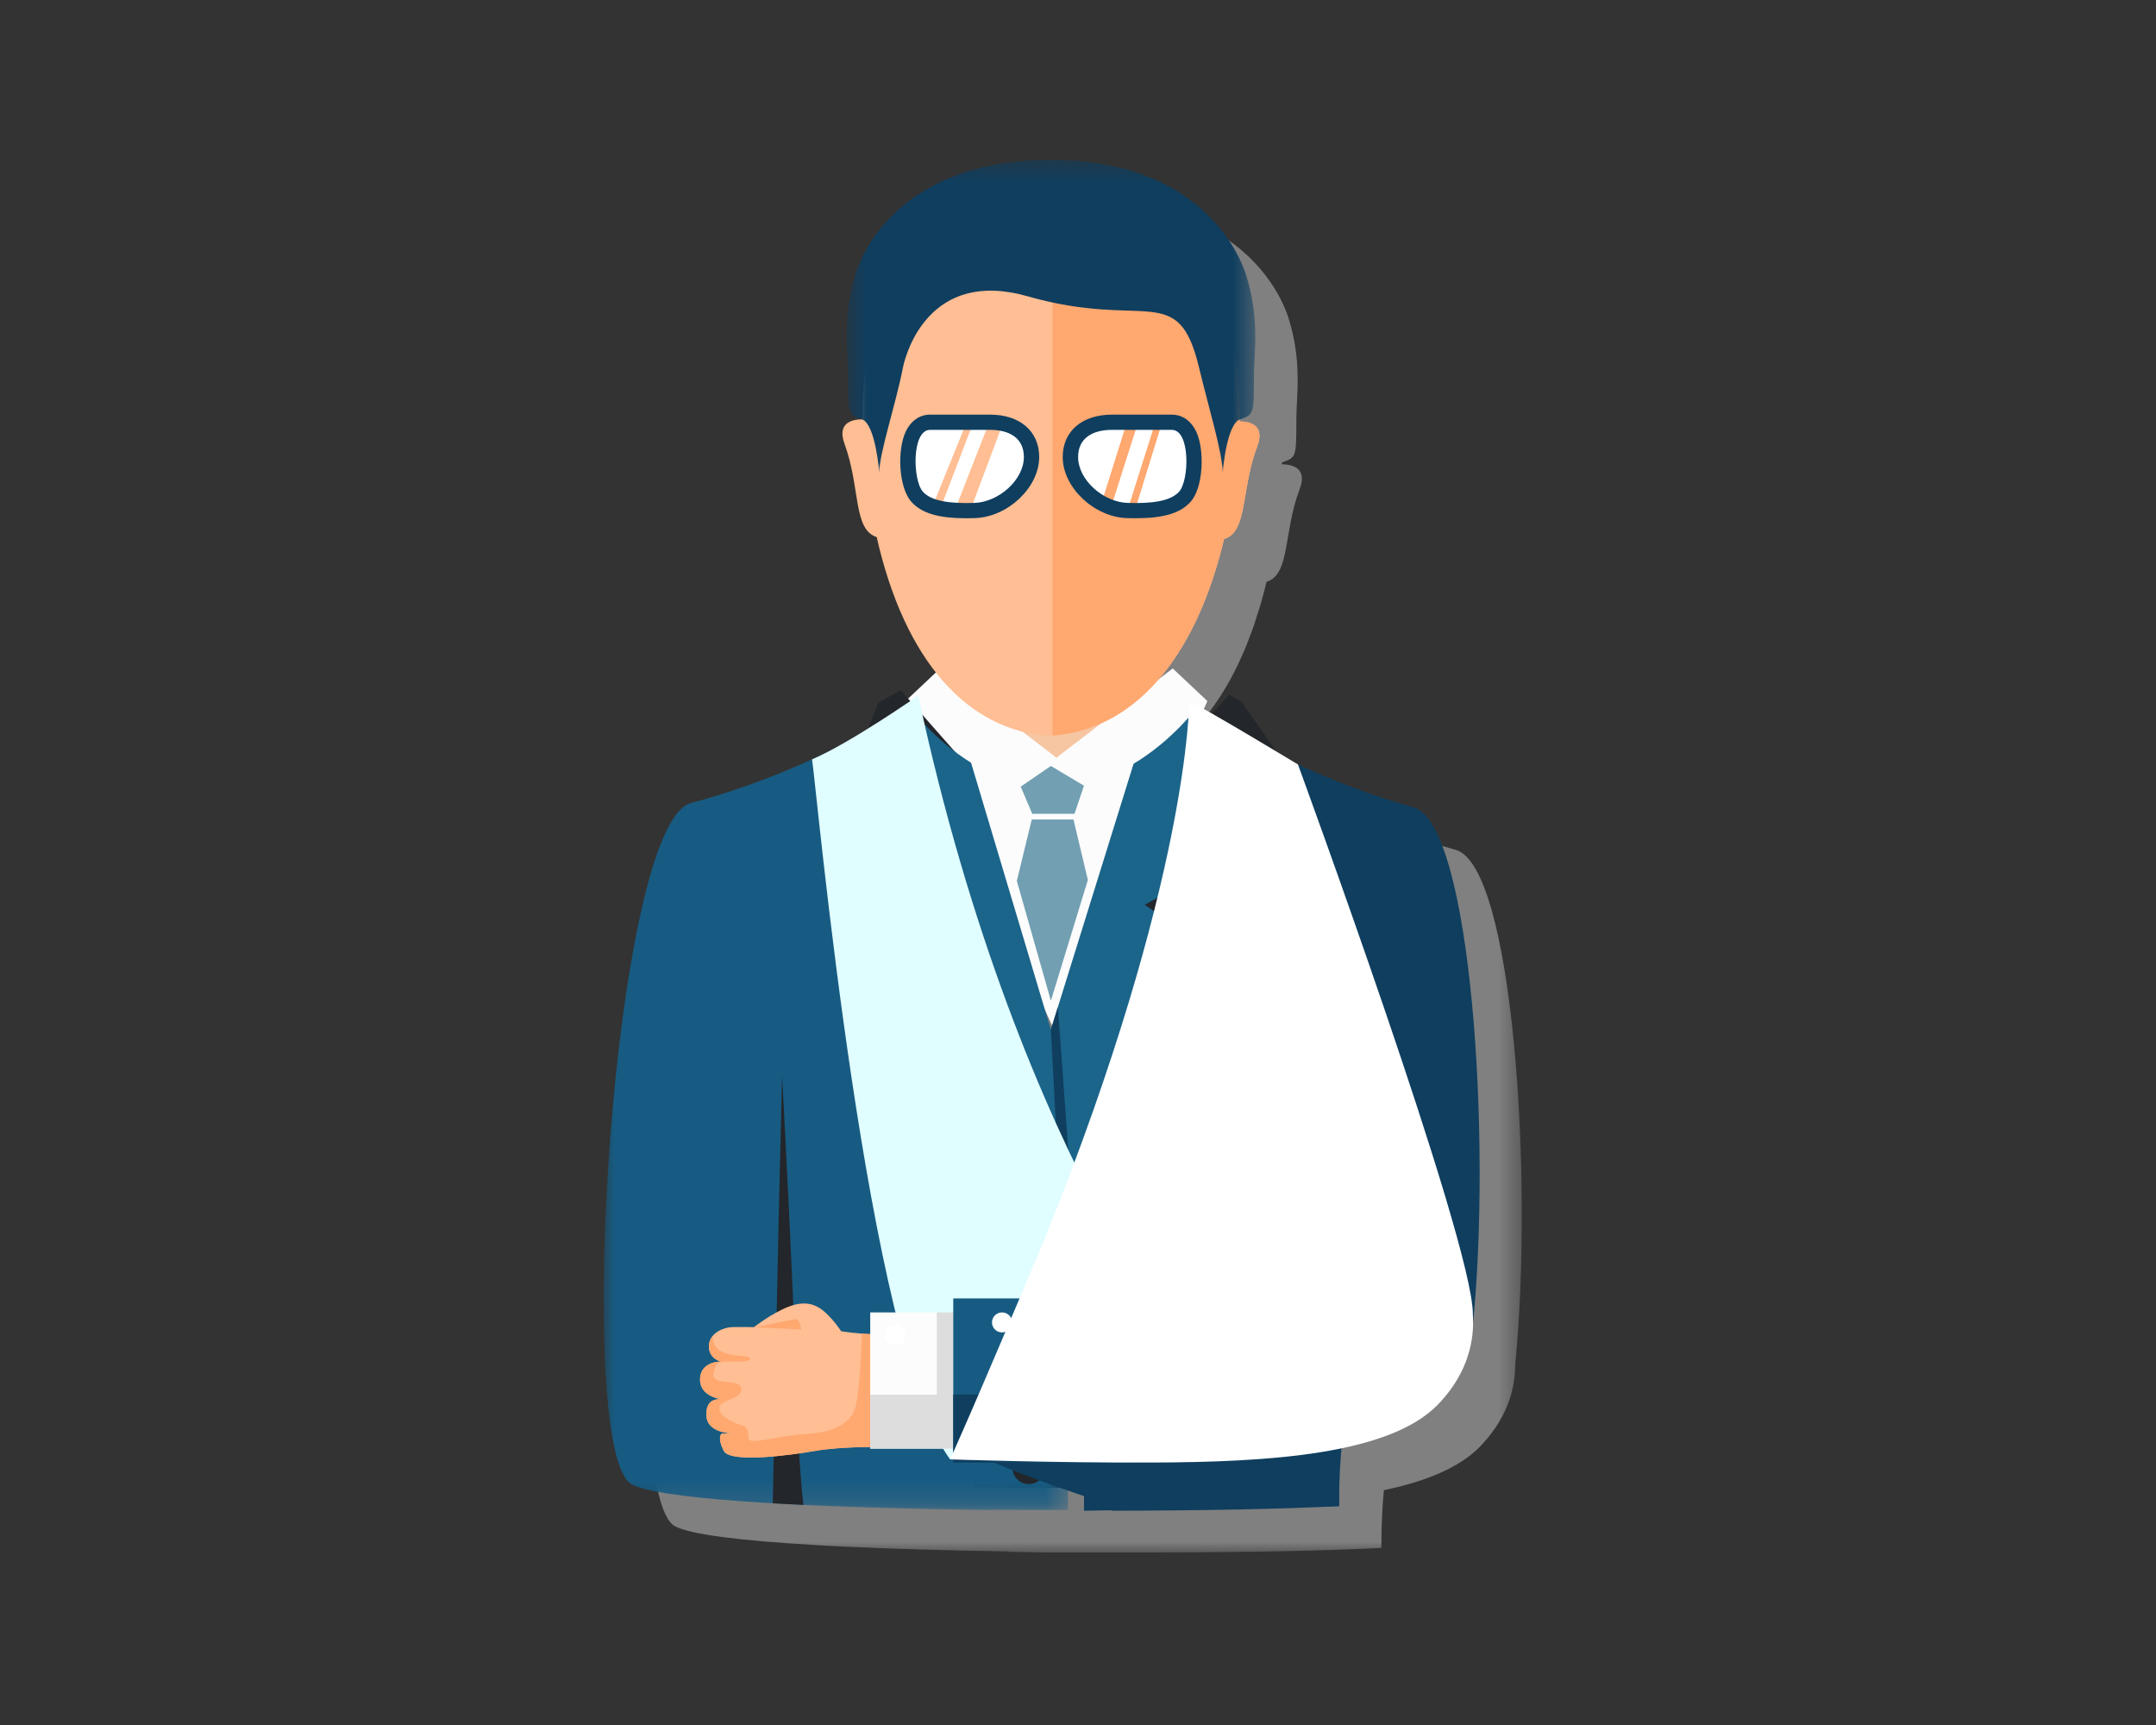 <?xml version="1.0" encoding="UTF-8"?>
<svg width="100px" height="80px" viewBox="0 0 100 80" version="1.1" xmlns="http://www.w3.org/2000/svg" xmlns:xlink="http://www.w3.org/1999/xlink">
    <rect x="0" y="0" width="100" height="80" fill="#333333" stroke="none"/>
    <title>Permanent Disability</title>
    <defs>
        <polygon id="path-1" points="7.22380677e-05 0.412 40.584 0.412 40.584 63 7.22380677e-05 63"></polygon>
        <polygon id="path-3" points="0.584 0.411 19.534 0.411 19.534 14.945 0.584 14.945"></polygon>
        <polygon id="path-5" points="0 0.361 21.556 0.361 21.556 36.803 0 36.803"></polygon>
        <polygon id="path-7" points="0 65 42.584 65 42.584 0.411 0 0.411"></polygon>
    </defs>
    <g id="Page-1" stroke="none" stroke-width="1" fill="none" fill-rule="evenodd">
        <g id="New-Claim-1-1_ChooseEvent" transform="translate(-993, -308)">
            <g id="Actions" transform="translate(233, 298)">
                <g id="Action-5" transform="translate(727, 0)">
                    <g id="Permanent-Disability" transform="translate(33, 10)">
                        <rect id="Rectangle" x="0" y="0" width="100" height="80"></rect>
                        <g id="Illustration" transform="translate(28, 7)">
                            <g id="Group-3" transform="translate(2, 2)">
                                <mask id="mask-2" fill="white">
                                    <use xlink:href="#path-1"></use>
                                </mask>
                                <g id="Clip-2"></g>
                                <path d="M37.52,30.414 C35.621,29.885 33.803,29.182 32.138,28.41 C31.825,28.22 27.788,25.781 27.128,25.501 L25.894,24.259 C25.982,24.153 26.07,24.048 26.154,23.936 C26.162,23.924 26.169,23.913 26.175,23.903 C26.327,23.699 26.474,23.488 26.616,23.268 C26.632,23.244 26.646,23.221 26.659,23.198 C26.794,22.985 26.923,22.768 27.052,22.539 C27.071,22.499 27.093,22.454 27.116,22.413 C27.229,22.197 27.345,21.98 27.454,21.747 C27.483,21.685 27.511,21.616 27.542,21.55 C27.638,21.337 27.735,21.124 27.825,20.897 C27.866,20.802 27.899,20.698 27.938,20.599 C28.016,20.397 28.094,20.196 28.167,19.985 C28.212,19.847 28.254,19.704 28.299,19.563 C28.358,19.381 28.418,19.202 28.473,19.013 C28.569,18.679 28.661,18.335 28.745,17.982 C29.85,17.649 29.518,15.695 30.277,13.696 C30.66,12.699 29.939,12.54 29.459,12.532 C29.461,12.505 29.459,12.484 29.459,12.459 C29.469,12.453 29.477,12.439 29.488,12.435 C30.131,12.216 30.125,12.174 30.127,10.427 C30.131,9.356 30.408,7.76 29.752,5.713 C29.338,4.419 27.31,0.412 20.724,0.412 C14.123,0.412 12.126,4.307 11.706,5.585 C11.036,7.636 11.318,9.35 11.32,10.427 C11.323,12.174 11.316,12.216 11.96,12.435 L11.962,12.437 C11.484,12.445 10.8,12.608 11.163,13.586 C11.899,15.59 11.546,17.543 12.649,17.891 C13.264,20.606 14.244,22.754 15.505,24.298 L14.572,25.237 C14.555,25.249 12.028,27.009 10.244,27.912 C8.358,28.809 6.247,29.628 4.043,30.215 C0.437,31.173 -1.426,60.312 1.306,61.782 C2.005,62.16 4.322,62.452 7.836,62.655 L7.836,62.657 L8.231,62.679 C8.438,62.69 8.649,62.7 8.863,62.712 L9.254,62.733 L9.254,62.731 C11.423,62.834 13.953,62.907 16.79,62.952 L16.796,62.969 L18.454,63 L22.255,63 L22.261,63 L22.872,63 L23.879,63 L23.879,62.998 C27.911,62.991 31.378,62.923 34.071,62.789 C34.071,61.724 34.116,60.847 34.188,60.109 C36.105,59.708 37.69,59.076 38.655,58.079 C40.135,56.547 40.281,55.013 40.279,54.287 C41.136,45.596 40.178,31.152 37.52,30.414" id="Fill-1" fill="#808080" mask="url(#mask-2)"></path>
                            </g>
                            <polygon id="Fill-4" fill="#F6C5A2" points="17 24.914 17.786 24 25.414 24 26 25.468 21.677 29"></polygon>
                            <polygon id="Fill-5" fill="#FCFCFC" points="26.394 24 21.001 28.14 15.606 24 14 25.513 15.143 28.129 20.997 41 21.001 40.813 21.003 41 26.859 28.129 28 25.513"></polygon>
                            <polygon id="Fill-6" fill="#23262B" points="13.768 25 12.736 25.596 10 32.471 11.884 40.223 17.229 61.969 18.909 62 23.381 62 24.401 62 34 31.85 29.58 25.542 29.359 25.411 29.019 25.216 25.201 29.394 21.999 41.331 20.277 41.375 16.703 28.329"></polygon>
                            <g id="Group-61">
                                <path d="M25.096,34.964 L29.355,32.583 L28.472,26.476 C28.116,26.252 27.791,26.029 27.516,25.808 C27.516,25.808 26.402,27.329 24.578,28.421 L20.741,40.753 L17.04,28.373 C15.241,27.262 14.155,25.73 14.155,25.73 C13.875,25.951 13.543,26.174 13.173,26.395 L12.224,32.486 L16.451,34.912 L13.551,36.837 L20.812,49.989 C20.902,49.991 21.087,49.989 21.232,49.989 L27.975,36.918 L25.096,34.964 Z" id="Fill-7" fill="#1B648A"></path>
                                <polygon id="Fill-9" fill="#729FB2" points="20.742 28.523 19.343 29.483 19.878 30.741 21.837 30.741 22.278 29.438"></polygon>
                                <polygon id="Fill-11" fill="#729FB2" points="19.855 31.005 19.163 33.853 20.742 39.413 22.458 33.809 21.79 31.005"></polygon>
                                <path d="M12.663,17.908 C13.962,23.637 16.861,26.876 20.666,27.13 C24.474,26.921 27.41,23.712 28.776,17.997 C29.884,17.666 29.552,15.709 30.31,13.707 C30.695,12.708 29.972,12.549 29.491,12.543 C29.63,5.498 25.84,2.926 20.807,2.761 C15.768,2.867 11.951,5.399 12.004,12.447 C11.523,12.448 10.808,12.6 11.175,13.596 C11.912,15.605 11.56,17.557 12.663,17.908" id="Fill-13" fill="#FFBE93"></path>
                                <path d="M29.492,12.543 C29.629,5.502 25.845,2.929 20.814,2.761 L20.814,27.114 C24.551,26.83 27.426,23.636 28.777,17.997 C29.883,17.665 29.551,15.709 30.311,13.708 C30.694,12.708 29.973,12.549 29.492,12.543" id="Fill-15" fill="#FFA870"></path>
                                <g id="Group-19" transform="translate(10.688, 0)">
                                    <mask id="mask-4" fill="white">
                                        <use xlink:href="#path-3"></use>
                                    </mask>
                                    <g id="Clip-18"></g>
                                    <path d="M10.06,0.41 C3.45,0.41 1.453,4.309 1.032,5.589 C0.36,7.642 0.643,9.357 0.645,10.435 C0.647,12.184 0.642,12.229 1.287,12.446 C1.932,12.665 2.094,14.945 2.094,14.945 C2.094,14.001 2.84,11.841 3.192,10.048 C3.329,9.357 4.429,5.443 8.978,6.742 C14.452,8.307 15.955,5.99 16.927,10.048 C17.349,11.823 18.023,14.001 18.023,14.945 C18.023,14.945 18.187,12.665 18.832,12.446 C19.476,12.229 19.47,12.184 19.472,10.435 C19.476,9.363 19.755,7.766 19.096,5.717 C18.682,4.422 16.651,0.41 10.06,0.41" id="Fill-17" fill="#0F3E5F" mask="url(#mask-4)"></path>
                                </g>
                                <path d="M14.142,14.138 C14.142,14.138 13.988,12.63 15.371,12.63 C16.755,12.63 16.773,12.731 16.773,12.731 L15.295,16.375 L15.645,16.511 L17.13,12.63 L17.832,12.715 L16.345,16.511 L17.064,16.511 L18.481,12.731 C18.481,12.731 19.679,13.138 19.644,13.884 C19.609,14.629 19.097,16.579 17.748,16.715 C16.396,16.85 14.672,16.713 14.416,15.916 C14.158,15.121 14.091,14.735 14.142,14.138" id="Fill-20" fill="#FFFFFF"></path>
                                <path d="M27.257,14.138 C27.257,14.138 27.411,12.63 26.027,12.63 L25.855,12.74 L24.712,16.438 L24.36,16.463 L25.572,12.63 L24.772,12.63 L23.57,16.407 L23.082,16.36 L24.221,12.731 C24.221,12.731 21.643,12.696 21.755,13.884 C21.825,14.627 22.304,16.579 23.653,16.715 C22.134,16.562 26.69,16.833 26.983,15.916 C27.241,15.121 27.308,14.735 27.257,14.138" id="Fill-22" fill="#FFFFFF"></path>
                                <path d="M26.69,15.803 C26.291,16.247 25.419,16.36 24.296,16.323 C23.176,16.286 22.005,15.259 22.005,14.196 C22.005,13.306 22.689,12.936 23.572,12.936 L26.352,12.936 C27.214,12.936 27.165,15.272 26.69,15.803 M27.495,13.043 C27.261,12.527 26.846,12.23 26.352,12.23 L23.572,12.23 C22.187,12.23 21.291,13.002 21.291,14.196 C21.291,15.602 22.74,16.978 24.272,17.029 C24.413,17.033 24.546,17.034 24.679,17.034 C25.965,17.034 26.75,16.8 27.222,16.273 C27.816,15.61 27.878,13.89 27.495,13.043" id="Fill-24" fill="#0F3E5F"></path>
                                <path d="M15.14,12.935 L17.921,12.935 C18.805,12.935 19.489,13.305 19.489,14.195 C19.489,15.26 18.318,16.287 17.196,16.324 C16.074,16.359 15.199,16.248 14.804,15.802 C14.329,15.271 14.28,12.935 15.14,12.935 M14.272,16.272 C14.743,16.801 15.527,17.035 16.813,17.035 C16.946,17.035 17.079,17.033 17.22,17.028 C18.754,16.977 20.2,15.601 20.2,14.195 C20.2,13.001 19.305,12.229 17.921,12.229 L15.14,12.229 C14.648,12.229 14.231,12.526 13.997,13.044 C13.614,13.891 13.676,15.609 14.272,16.272" id="Fill-26" fill="#0F3E5F"></path>
                                <g id="Group-30" transform="translate(0, 26.226)">
                                    <mask id="mask-6" fill="white">
                                        <use xlink:href="#path-5"></use>
                                    </mask>
                                    <g id="Clip-29"></g>
                                    <path d="M21.531,27.716 C21.476,26.747 20.743,25.642 20.743,25.642 L11.772,10.388 L14.885,8.81 L10.941,6.423 L12.839,0.361 C10.415,1.761 7.329,3.143 4.047,4.017 C0.437,4.977 -1.427,34.143 1.307,35.616 C2.495,36.256 8.318,36.655 16.81,36.787 L16.81,36.789 L16.896,36.789 C17.219,36.793 17.538,36.799 17.868,36.803 L17.866,36.793 L21.531,36.803 C21.531,36.803 21.587,28.687 21.531,27.716" id="Fill-28" fill="#175B82" mask="url(#mask-6)"></path>
                                </g>
                                <path d="M37.562,30.443 C34.275,29.526 31.212,28.099 28.808,26.668 L30.633,32.758 L26.665,35.1 L29.763,36.717 L21.234,51.206 C21.234,51.206 22.26,52.976 22.279,54.32 C22.299,55.663 22.279,63.062 22.279,63.062 L23.577,63.042 L23.571,63.062 C27.752,63.058 31.337,62.988 34.108,62.85 C34.108,57.746 35.074,56.759 35.742,56.408 C36.432,56.047 39.99,57.54 40.295,54.634 C41.203,45.97 40.253,31.189 37.562,30.443" id="Fill-31" fill="#0F3E5F"></path>
                                <path d="M20.467,55.46 C20.467,55.871 20.131,56.204 19.715,56.204 C19.301,56.204 18.964,55.871 18.964,55.46 C18.964,55.047 19.301,54.713 19.715,54.713 C20.131,54.713 20.467,55.047 20.467,55.46" id="Fill-33" fill="#23262B"></path>
                                <path d="M20.467,61.082 C20.467,61.493 20.131,61.828 19.715,61.828 C19.301,61.828 18.964,61.493 18.964,61.082 C18.964,60.671 19.301,60.337 19.715,60.337 C20.131,60.337 20.467,60.671 20.467,61.082" id="Fill-35" fill="#23262B"></path>
                                <path d="M8.276,42.876 C8.276,42.876 8.833,53.277 8.933,57.321 C9.021,60.813 9.265,62.792 9.265,62.792 L7.842,62.719 C7.842,62.719 8.089,50.014 8.276,42.876" id="Fill-37" fill="#23262B"></path>
                                <path d="M33.676,42.876 C33.676,42.876 21.743,59.153 16.955,59.463 C13.569,59.681 24.249,63.031 24.249,63.031 L34.11,62.85 C34.11,62.85 33.863,50.014 33.676,42.876" id="Fill-39" fill="#0F3E5F"></path>
                                <polygon id="Fill-41" fill="#0F3E5F" points="20.742 40.753 21.233 49.989 21.743 49.002 21.067 39.706"></polygon>
                                <path d="M14.589,25.26 C14.589,25.26 11.42,27.47 9.665,28.217 C9.894,29.69 12.206,55.432 16.068,60.682 C20.884,58.569 28.198,57.334 28.198,57.334 C28.198,57.334 19.344,47.33 14.589,25.26" id="Fill-43" fill="#E0FDFF"></path>
                                <path d="M12.825,60.1 C12.825,60.1 10.951,60.086 9.833,60.284 C8.713,60.48 5.865,60.875 5.57,60.284 C5.239,59.619 5.478,59.487 5.478,59.487 L6.24,59.485 C6.24,59.485 4.774,59.582 4.762,58.615 C4.749,57.649 5.587,57.929 5.742,57.929 C5.898,57.929 4.469,57.96 4.469,56.971 C4.467,56.261 5.198,56.133 5.413,56.151 C5.632,56.17 4.803,56.11 4.888,55.34 C4.966,54.755 5.632,54.567 5.914,54.549 C6.191,54.534 6.969,54.549 6.969,54.549 C6.969,54.549 7.776,53.917 8.554,53.609 C9.334,53.301 9.852,53.472 10.298,53.886 C10.747,54.303 11.013,54.739 11.013,54.739 C11.013,54.739 11.9,54.877 12.569,54.875 C13.237,54.873 12.825,60.1 12.825,60.1" id="Fill-45" fill="#FFBE93"></path>
                                <path d="M6.969,54.55 L9.164,54.66 C9.164,54.66 9.101,54.164 8.898,54.18 C8.697,54.195 7.141,54.552 6.969,54.55" id="Fill-47" fill="#FFA870"></path>
                                <path d="M9.832,60.284 C10.95,60.086 12.824,60.099 12.824,60.099 C12.824,60.099 13.237,54.873 12.568,54.875 C12.379,54.877 12.173,54.865 11.974,54.849 C11.955,55.524 11.872,57.86 11.618,58.438 C11.325,59.116 10.5,59.44 9.427,59.502 C8.354,59.562 7.25,59.873 6.877,59.826 C6.503,59.779 6.953,59.241 6.365,59.085 C5.772,58.932 5.237,58.506 5.385,58.207 C5.53,57.907 6.425,57.866 6.378,57.389 C6.333,56.91 4.987,57.281 5.088,56.726 C5.19,56.17 5.336,56.195 5.524,56.152 C5.712,56.11 6.814,56.232 6.798,56.001 C6.783,55.768 5.202,56.079 5.082,55.152 C5.073,55.082 5.057,55.032 5.034,54.991 C4.961,55.088 4.905,55.2 4.889,55.34 C4.805,56.11 5.634,56.17 5.413,56.152 C5.198,56.133 4.467,56.261 4.469,56.97 C4.469,57.633 5.104,57.835 5.479,57.897 C5.178,57.872 4.752,57.922 4.762,58.616 C4.77,59.349 5.61,59.469 6.021,59.485 L5.477,59.487 C5.477,59.487 5.239,59.619 5.569,60.284 C5.866,60.875 8.714,60.479 9.832,60.284" id="Fill-49" fill="#FFA870"></path>
                                <mask id="mask-8" fill="white">
                                    <use xlink:href="#path-7"></use>
                                </mask>
                                <g id="Clip-52"></g>
                                <polygon id="Fill-51" fill="#FCFCFC" mask="url(#mask-8)" points="12.363 60.182 20.484 60.182 20.484 53.866 12.363 53.866"></polygon>
                                <polygon id="Fill-53" fill="#DDDDDD" mask="url(#mask-8)" points="15.453 57.684 15.453 53.865 20.484 53.865 20.484 58.671 20.484 60.183 15.453 60.183 12.363 60.183 12.363 57.684"></polygon>
                                <polygon id="Fill-54" fill="#175B82" mask="url(#mask-8)" points="16.215 60.83 24.334 60.83 24.334 53.217 16.215 53.217"></polygon>
                                <polygon id="Fill-55" fill="#0F3E5F" mask="url(#mask-8)" points="16.215 60.83 24.334 60.83 24.334 57.674 16.215 57.674"></polygon>
                                <path d="M13.065,54.929 C13.065,55.185 13.274,55.393 13.532,55.393 C13.79,55.393 14.002,55.185 14.002,54.929 C14.002,54.674 13.79,54.466 13.532,54.466 C13.274,54.466 13.065,54.674 13.065,54.929" id="Fill-56" fill="#FFFFFF" mask="url(#mask-8)"></path>
                                <path d="M18.011,54.329 C18.011,54.585 18.218,54.793 18.476,54.793 C18.736,54.793 18.947,54.585 18.947,54.329 C18.947,54.073 18.736,53.866 18.476,53.866 C18.218,53.866 18.011,54.073 18.011,54.329" id="Fill-57" fill="#FFFFFF" mask="url(#mask-8)"></path>
                                <path d="M19.549,54.329 C19.549,54.585 19.757,54.793 20.017,54.793 C20.274,54.793 20.486,54.585 20.486,54.329 C20.486,54.073 20.274,53.866 20.017,53.866 C19.757,53.866 19.549,54.073 19.549,54.329" id="Fill-58" fill="#FFFFFF" mask="url(#mask-8)"></path>
                                <path d="M21.156,54.329 C21.156,54.585 21.366,54.793 21.624,54.793 C21.883,54.793 22.093,54.585 22.093,54.329 C22.093,54.073 21.883,53.866 21.624,53.866 C21.366,53.866 21.156,54.073 21.156,54.329" id="Fill-59" fill="#FFFFFF" mask="url(#mask-8)"></path>
                                <path d="M27.158,25.524 C27.158,25.524 27.185,33.764 20.467,50.423 C17.027,58.608 16.068,60.681 16.068,60.681 C16.068,60.681 20.819,60.845 25.469,60.828 C30.86,60.809 36.451,60.46 38.697,58.135 C40.564,56.204 40.314,54.248 40.314,53.94 C40.316,50.563 32.202,28.454 32.202,28.454 C32.202,28.454 27.846,25.817 27.158,25.524" id="Fill-60" fill="#FFFFFF" mask="url(#mask-8)"></path>
                            </g>
                        </g>
                    </g>
                </g>
            </g>
        </g>
    </g>
</svg>